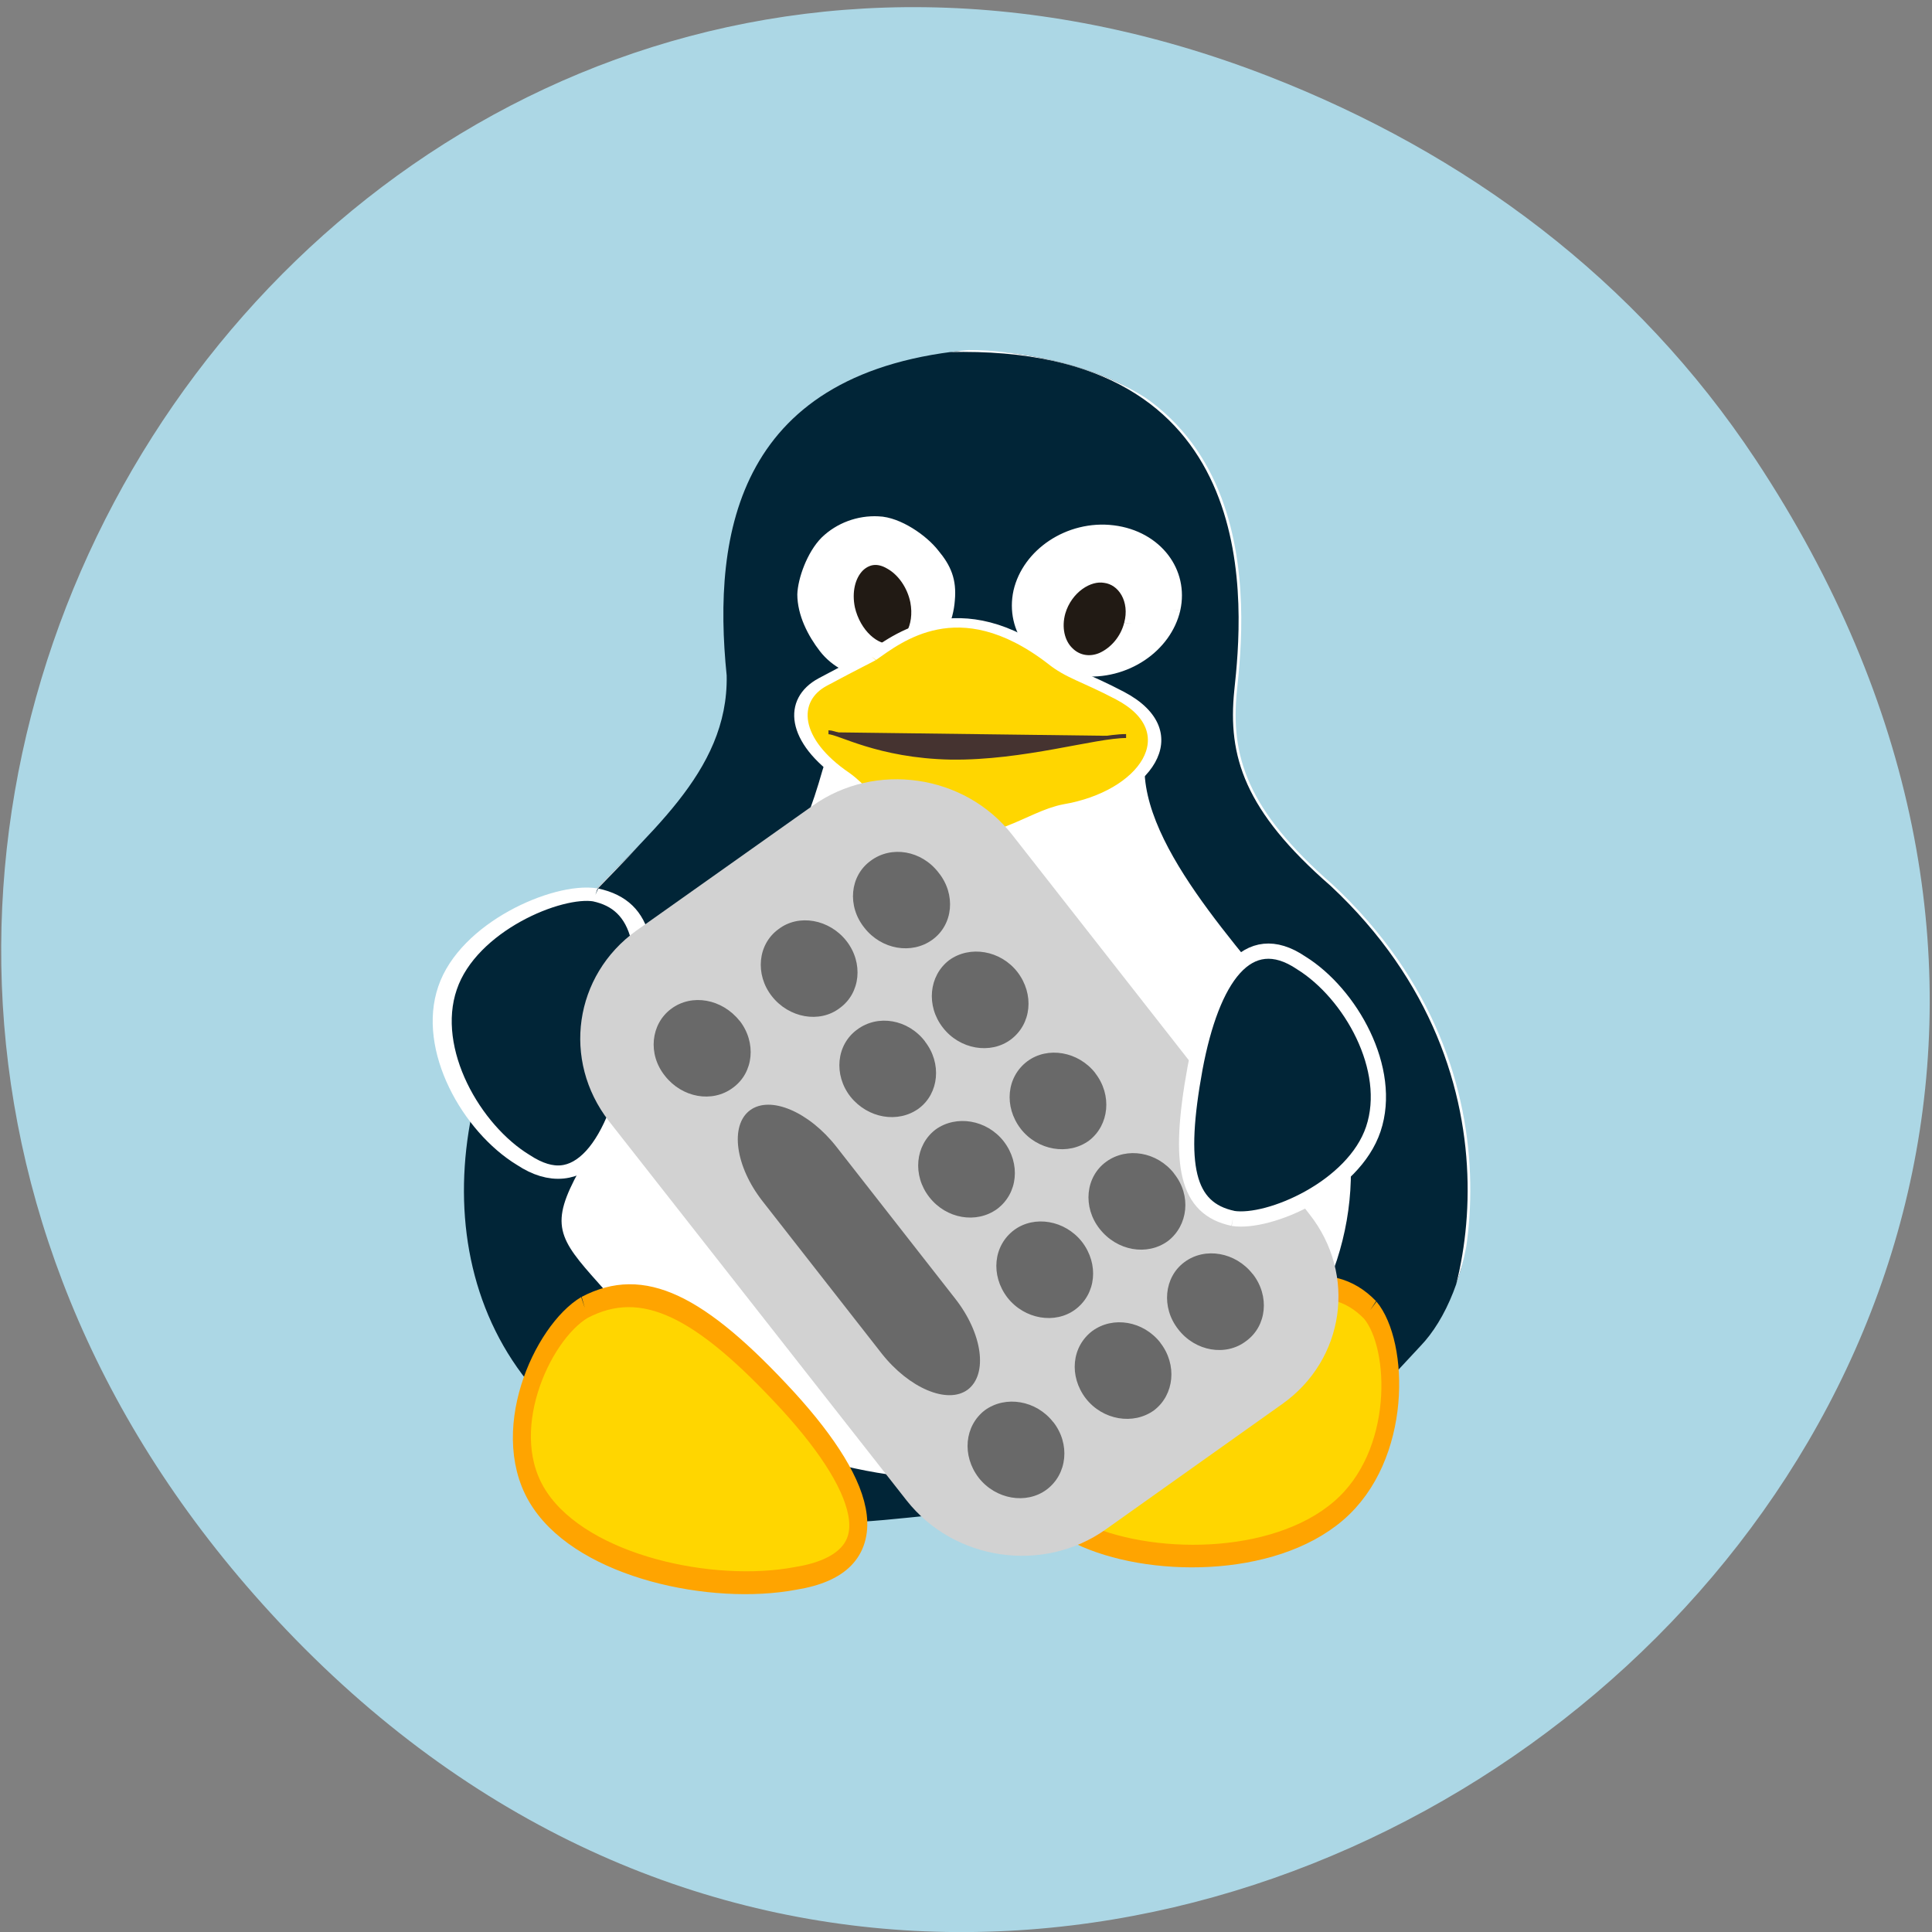 <svg xmlns="http://www.w3.org/2000/svg" viewBox="0 0 16 16"><rect x="0" y="0" width="16" height="16" fill="#808080" stroke="none"/><defs><clipPath id="0"><path d="m 3 2 h 10 v 11 h -10"/></clipPath><clipPath id="1"><path d="m 8.06 2.895 c 2.535 0.145 2.297 2.102 2.227 2.746 c -0.055 0.531 0.082 0.969 0.785 1.574 c 0.938 0.84 1.172 1.77 1.105 2.859 c -0.039 0.465 -0.203 0.855 -0.414 1.074 c -1.887 2.051 -1.938 1.441 -3.527 1.379 c -0.848 -0.051 -2.125 0.539 -3.617 -0.82 c -1.18 -1.082 -0.922 -2.996 0.145 -4.16 c 0.578 -0.633 1.27 -1.141 1.254 -1.953 c -0.121 -1.184 0.09 -2.535 2.043 -2.699"/></clipPath></defs><path d="m 14.539 3.805 c 5.391 8.156 -5.602 16.414 -12.09 9.773 c -6.105 -6.262 0.25 -15.984 8.06 -12.945 c 1.633 0.637 3.039 1.676 4.03 3.172" fill="#acd7e5"/><g clip-path="url(#0)"><g clip-path="url(#1)"><path d="m 325.05 30.579 c -115.03 0 -105.68 134.52 -102.45 175.77 c 2.516 34 -3.774 62.01 -36.13 100.76 c -77.11 99.01 -50.15 227.78 -31.813 251.78 c 86.81 131.27 89.15 92.26 162.3 88.26 c 39 -3.25 97.78 34.504 166.43 -52.51 c 54.28 -69.26 42.42 -191.77 -6.65 -266.28 c -26.601 -40.505 -58.41 -73.01 -57.695 -125.01 c 5.572 -75.76 -1.618 -172.77 -94 -172.77" transform="matrix(-0.022 0 0 0.016 15.13 2.417)" fill="#012537" stroke="#fff"/></g></g><g transform="matrix(-0.127 0 0 0.089 14.957 2.16)"><g stroke="#fff"><path d="m 41.3 32.453 c 0.583 3.587 3.224 6.124 5.957 5.686 c 2.733 -0.481 4.483 -3.762 3.93 -7.392 c -0.583 -3.587 -3.255 -6.124 -5.957 -5.642 c -2.733 0.481 -4.483 3.762 -3.93 7.348" fill="#fff"/><path d="m 43.972 33.765 c 0.246 1.4 0.952 2.581 1.842 3.149 c 0.86 0.525 1.812 0.306 2.426 -0.569 c 0.614 -0.831 0.829 -2.231 0.553 -3.63 c -0.43 -2.1 -1.842 -3.543 -3.132 -3.237 c -1.32 0.262 -2.088 2.187 -1.689 4.287" fill="#211a14"/><path d="m 65.28 31.01 c 0 1.881 -0.676 3.718 -1.412 5.074 c -0.737 1.356 -1.873 2.187 -3.04 2.231 c -1.167 0.087 -2.364 -0.612 -3.255 -1.881 c -0.89 -1.225 -1.474 -3.02 -1.566 -4.855 c -0.123 -1.881 0.246 -3.062 1.013 -4.374 c 0.737 -1.356 2.334 -2.887 3.5 -2.931 c 1.167 -0.087 2.364 0.525 3.255 1.75 c 0.89 1.268 1.474 3.63 1.505 5.03" fill="#fff"/><path d="m 62.52 32.32 c -0.368 2.274 -1.627 3.98 -2.886 3.805 c -1.259 -0.175 -2.027 -2.1 -1.72 -4.418 c 0.215 -1.487 0.86 -2.799 1.689 -3.455 c 0.829 -0.7 1.689 -0.569 2.303 0.262 c 0.614 0.875 0.829 2.318 0.614 3.805" fill="#211a14"/><path d="m 33.07 72.17 c 2.917 -6.08 10.44 -16.315 10.563 -24.757 c 0 -6.692 17.717 -11.547 20.02 0.087 c 1.351 6.78 2.825 10.979 9.519 22.13 c 9.949 24.495 9.519 16.84 1.443 31.449 c -5.251 12.728 -28.587 19.246 -41.24 -1.618 c -3.961 -7.961 -4.452 -20.03 -0.307 -27.29" fill="#fff" stroke-width="0.989"/><path d="m 60.952 36.827 c -1.597 -1.575 -5.681 -6.386 -11.822 0.35 c -1.136 1.312 -2.119 1.575 -4.391 3.281 c -4.544 3.412 -1.658 9.273 3.593 10.541 c 2.242 0.612 4.544 3.762 8.475 2.799 c 3.347 -0.787 3.961 -3.849 5.865 -5.817 c 3.439 -3.324 3.623 -7.13 1.443 -8.792 c -2.18 -1.662 -3.01 -2.231 -3.163 -2.362" fill="#ffd600" stroke-width="0.876"/></g><path d="m 44.34 44.22 c 2.057 0 6.725 2.1 11.423 2.01 c 4.729 -0.131 7.277 -2.362 7.984 -2.362" fill="#453330" stroke="#453330" stroke-width="0.367"/></g><g fill="#ffd600" stroke="#ffa400" transform="matrix(0.126 0.009 -0.015 0.161 2.565 -7.379)"><path d="m 31.32 111.33 c -2.646 1.463 -5.05 6.826 -1.73 10.02 c 3.324 3.238 11.796 4.166 17.15 3.06 c 6.092 -1.124 4.3 -4.766 -1.56 -9.03 c -6.365 -4.597 -10.255 -5.81 -13.857 -4.049" stroke-width="1.175"/><path d="m 82.63 108.6 c 2.118 1.678 3.03 7.314 -0.851 10.379 c -3.937 3.117 -12.1 3.532 -16.82 2.075 c -5.416 -1.539 -2.836 -5.138 3.69 -9.155 c 7.112 -4.294 11.05 -5.32 13.981 -3.299" stroke-width="1.16"/></g><path d="m 79.52 60.37 c 2.487 -0.569 8.291 2.974 9.642 8.661 c 1.382 5.73 -1.566 13.08 -4.944 16.01 c -3.715 3.499 -6.141 -1.487 -7.308 -10.148 c -1.198 -9.404 -0.553 -13.559 2.61 -14.522" transform="matrix(-0.127 0 0 0.089 15.03 2.038)" fill="#012537" stroke="#fff" stroke-width="1.241"/><path d="m 8.383 6.914 l 2.461 3.141 c 0.395 0.5 0.293 1.207 -0.227 1.574 l -1.457 1.035 c -0.52 0.371 -1.258 0.262 -1.652 -0.238 l -2.465 -3.141 c -0.391 -0.504 -0.289 -1.207 0.227 -1.578 l 1.461 -1.035 c 0.516 -0.367 1.258 -0.262 1.652 0.242" fill="#d2d2d2"/><g fill="#696969"><path d="m 7.773 7.227 c 0.145 0.18 0.121 0.43 -0.051 0.555 c -0.172 0.125 -0.422 0.082 -0.563 -0.098 c -0.145 -0.18 -0.121 -0.43 0.051 -0.555 c 0.172 -0.129 0.422 -0.086 0.563 0.098"/><path d="m 8.426 8.05 c 0.141 0.184 0.117 0.43 -0.055 0.559 c -0.168 0.125 -0.422 0.082 -0.562 -0.098 c -0.141 -0.18 -0.117 -0.43 0.051 -0.559 c 0.172 -0.125 0.426 -0.082 0.566 0.098"/><path d="m 9.07 8.887 c 0.141 0.18 0.117 0.43 -0.051 0.559 c -0.172 0.125 -0.426 0.082 -0.566 -0.098 c -0.141 -0.184 -0.117 -0.43 0.055 -0.559 c 0.168 -0.125 0.422 -0.082 0.563 0.098"/><path d="m 9.723 9.719 c 0.145 0.18 0.117 0.43 -0.051 0.559 c -0.172 0.125 -0.422 0.082 -0.566 -0.102 c -0.141 -0.18 -0.117 -0.43 0.055 -0.555 c 0.172 -0.125 0.422 -0.082 0.563 0.098"/><path d="m 10.375 10.551 c 0.141 0.18 0.117 0.43 -0.055 0.555 c -0.168 0.129 -0.422 0.086 -0.563 -0.098 c -0.141 -0.18 -0.117 -0.43 0.051 -0.555 c 0.172 -0.129 0.426 -0.082 0.566 0.098"/><path d="m 7.01 7.793 c 0.141 0.18 0.117 0.43 -0.055 0.555 c -0.168 0.129 -0.422 0.082 -0.563 -0.098 c -0.141 -0.18 -0.117 -0.43 0.055 -0.555 c 0.168 -0.129 0.422 -0.082 0.563 0.098"/><path d="m 7.66 8.625 c 0.141 0.18 0.117 0.43 -0.051 0.555 c -0.172 0.125 -0.422 0.082 -0.566 -0.098 c -0.141 -0.18 -0.117 -0.43 0.055 -0.555 c 0.172 -0.129 0.422 -0.086 0.563 0.098"/><path d="m 8.313 9.453 c 0.141 0.184 0.117 0.43 -0.055 0.559 c -0.172 0.125 -0.422 0.082 -0.562 -0.098 c -0.141 -0.18 -0.117 -0.43 0.051 -0.559 c 0.172 -0.125 0.426 -0.082 0.566 0.098"/><path d="m 8.961 10.285 c 0.141 0.184 0.117 0.43 -0.055 0.559 c -0.168 0.125 -0.422 0.082 -0.563 -0.098 c -0.141 -0.184 -0.117 -0.43 0.055 -0.559 c 0.168 -0.125 0.422 -0.082 0.563 0.098"/><path d="m 9.609 11.12 c 0.141 0.18 0.117 0.43 -0.051 0.559 c -0.172 0.125 -0.426 0.082 -0.566 -0.098 c -0.141 -0.184 -0.117 -0.43 0.055 -0.559 c 0.172 -0.125 0.422 -0.082 0.563 0.098"/><path d="m 6.125 8.453 c 0.141 0.18 0.117 0.43 -0.055 0.555 c -0.172 0.129 -0.422 0.082 -0.563 -0.098 c -0.145 -0.18 -0.117 -0.43 0.051 -0.555 c 0.172 -0.129 0.422 -0.082 0.566 0.098"/><path d="m 6.926 9.496 l 0.984 1.258 c 0.227 0.289 0.273 0.625 0.105 0.754 c -0.168 0.125 -0.488 -0.012 -0.715 -0.301 l -0.984 -1.258 c -0.227 -0.289 -0.273 -0.629 -0.105 -0.754 c 0.168 -0.125 0.488 0.012 0.715 0.301"/><path d="m 8.723 11.777 c 0.141 0.18 0.117 0.43 -0.055 0.559 c -0.168 0.125 -0.422 0.082 -0.563 -0.098 c -0.141 -0.184 -0.117 -0.43 0.051 -0.559 c 0.172 -0.125 0.426 -0.082 0.566 0.098"/></g><path d="m 164.69 162.75 c 4.813 0.75 16.13 -4.125 18.75 -11.938 c 2.688 -8 -3.063 -18.12 -9.625 -22.19 c -7.188 -4.875 -11.938 2.063 -14.188 14.06 c -2.375 13 -1.125 18.75 5.063 20.06" transform="scale(0.062)" fill="#012537" stroke="#fff" stroke-width="2.035"/></svg>